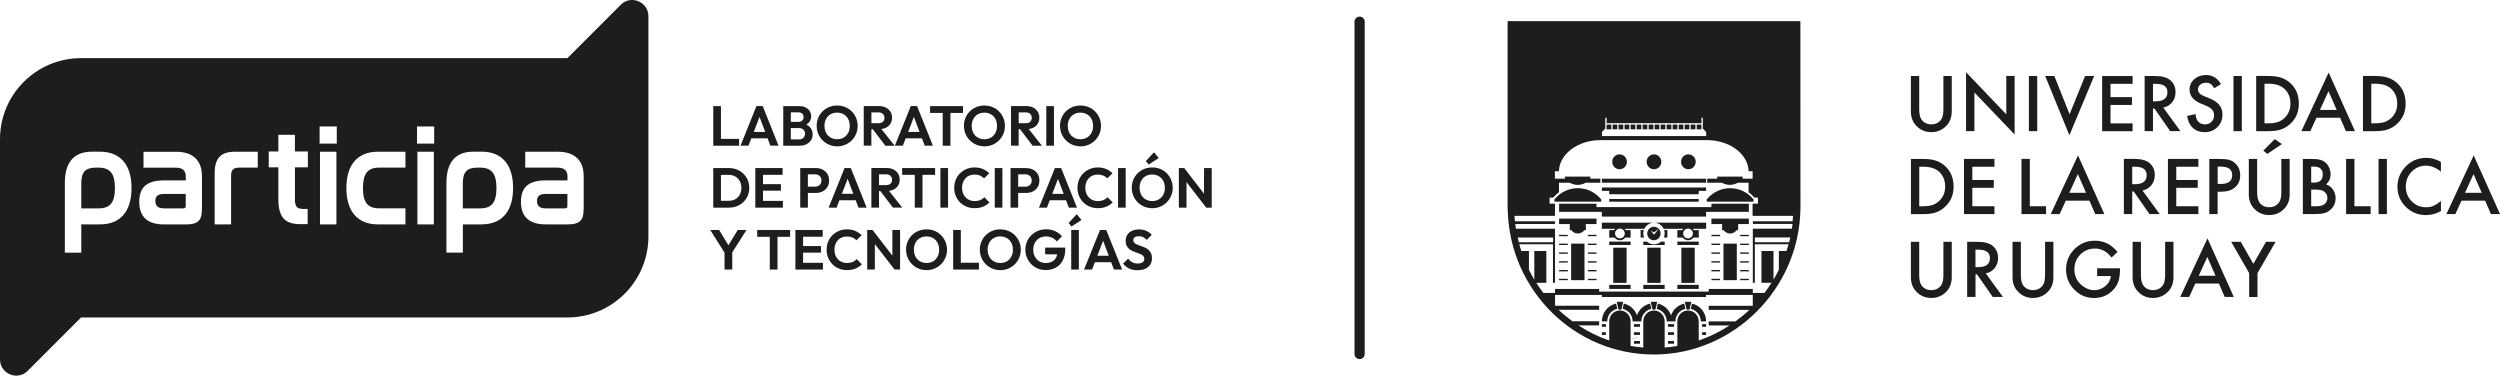 <?xml version="1.0" encoding="UTF-8"?>
<svg id="Capa_2" data-name="Capa 2" xmlns="http://www.w3.org/2000/svg" viewBox="0 0 648 97.38">
  <defs>
    <style>
      .cls-1 {
        fill: #1d1d1b;
        stroke-width: 0px;
      }
    </style>
  </defs>
  <g id="Capa_1-2" data-name="Capa 1">
    <g>
      <g>
        <g>
          <polygon class="cls-1" points="186.87 37.77 191.57 37.77 191.57 36 186.87 36 186.87 27.51 184.88 27.51 184.88 37.77 186.34 37.77 186.87 37.77"/>
          <path class="cls-1" d="m194.74,35.85h4.22l.72,1.91h2.12l-4.11-10.26h-1.62l-4.13,10.26h2.07l.73-1.91Zm2.13-5.55l1.47,3.89h-2.96l1.49-3.89Z"/>
          <path class="cls-1" d="m209.07,37.36c.51-.27.9-.62,1.17-1.06.27-.44.4-.94.4-1.48,0-.69-.21-1.28-.62-1.77-.27-.32-.61-.57-1.02-.77.29-.17.53-.36.73-.59.35-.42.53-.93.53-1.51,0-.48-.12-.92-.35-1.32-.23-.4-.58-.73-1.04-.98-.46-.25-1.03-.37-1.71-.37h-4.14v10.26h4.2c.73,0,1.35-.13,1.86-.4Zm-2.15-8.24c.41,0,.74.1.99.31.25.2.37.52.37.93s-.12.71-.37.92c-.25.2-.58.31-.99.31h-1.94v-2.47h1.94Zm-1.94,7.02v-2.95h2.16c.32,0,.6.07.82.2.23.13.4.31.52.53s.18.47.18.74c0,.4-.13.74-.4,1.04-.27.29-.64.44-1.12.44h-2.16Z"/>
          <path class="cls-1" d="m213.23,36.39c.48.48,1.05.86,1.69,1.13.65.27,1.34.41,2.09.41s1.44-.14,2.08-.41c.64-.27,1.2-.65,1.68-1.13.48-.48.86-1.04,1.13-1.69.27-.64.41-1.33.41-2.07s-.14-1.43-.41-2.07c-.27-.64-.65-1.2-1.13-1.69-.48-.48-1.04-.86-1.69-1.12-.64-.27-1.34-.4-2.1-.4s-1.44.13-2.09.4c-.64.27-1.2.64-1.69,1.12-.48.48-.86,1.04-1.12,1.68-.27.64-.4,1.33-.4,2.06s.14,1.43.41,2.08c.27.65.65,1.21,1.13,1.69Zm.9-5.57c.28-.52.66-.92,1.15-1.2.49-.29,1.06-.43,1.7-.43.5,0,.94.08,1.34.25.4.17.74.4,1.04.71.29.31.52.67.67,1.09.16.42.23.88.23,1.39,0,.69-.14,1.29-.42,1.81-.28.52-.66.92-1.15,1.21-.49.29-1.06.44-1.72.44-.48,0-.92-.08-1.32-.25-.4-.17-.75-.4-1.04-.7s-.51-.67-.67-1.09-.24-.9-.24-1.42c0-.68.14-1.28.42-1.8Z"/>
          <path class="cls-1" d="m225.87,33.48h.34l3.27,4.29h2.41l-3.43-4.33c.43-.05.82-.16,1.17-.33.51-.25.9-.59,1.17-1.04.28-.44.42-.97.42-1.57s-.14-1.1-.42-1.55c-.28-.45-.67-.8-1.17-1.06-.5-.26-1.08-.39-1.74-.39h-4.01v10.26h1.98v-4.29Zm1.85-4.35c.49,0,.86.13,1.13.4.27.27.4.6.4,1,0,.44-.13.78-.4,1.03-.27.25-.64.37-1.13.37h-1.85v-2.8h1.85Z"/>
          <path class="cls-1" d="m234.75,35.85h4.22l.72,1.91h2.12l-4.11-10.26h-1.62l-4.13,10.26h2.07l.73-1.91Zm2.13-5.55l1.47,3.89h-2.96l1.49-3.89Z"/>
          <polygon class="cls-1" points="249.61 29.27 249.61 27.51 241.08 27.51 241.08 29.27 244.35 29.27 244.35 37.77 246.35 37.77 246.35 29.27 249.61 29.27"/>
          <path class="cls-1" d="m251.4,36.39c.48.48,1.05.86,1.69,1.13.65.27,1.34.41,2.09.41s1.44-.14,2.08-.41c.64-.27,1.2-.65,1.68-1.13s.86-1.04,1.13-1.69c.27-.64.41-1.33.41-2.07s-.14-1.43-.41-2.07c-.27-.64-.65-1.2-1.13-1.69-.48-.48-1.04-.86-1.69-1.12s-1.34-.4-2.1-.4-1.44.13-2.09.4c-.64.27-1.2.64-1.69,1.12-.48.48-.86,1.04-1.12,1.68-.27.64-.4,1.33-.4,2.06s.14,1.43.41,2.08c.27.65.65,1.21,1.13,1.69Zm.9-5.57c.28-.52.66-.92,1.15-1.2s1.06-.43,1.7-.43c.5,0,.94.08,1.34.25.4.17.74.4,1.04.71.29.31.52.67.67,1.09.16.42.23.88.23,1.39,0,.69-.14,1.29-.42,1.81-.28.52-.66.92-1.15,1.21-.49.29-1.06.44-1.72.44-.48,0-.92-.08-1.32-.25-.4-.17-.75-.4-1.04-.7s-.51-.67-.67-1.09-.24-.9-.24-1.42c0-.68.14-1.28.42-1.8Z"/>
          <path class="cls-1" d="m264.05,33.48h.34l3.27,4.29h2.41l-3.43-4.33c.43-.05.82-.16,1.17-.33.51-.25.9-.59,1.17-1.04.28-.44.42-.97.42-1.57s-.14-1.1-.42-1.55c-.28-.45-.67-.8-1.17-1.06-.5-.26-1.08-.39-1.74-.39h-4.01v10.26h1.98v-4.29Zm1.85-4.35c.49,0,.86.13,1.13.4.27.27.4.6.4,1,0,.44-.13.78-.4,1.03-.27.25-.64.37-1.13.37h-1.85v-2.8h1.85Z"/>
          <rect class="cls-1" x="271.2" y="27.51" width="1.98" height="10.26"/>
          <path class="cls-1" d="m276.3,36.39c.48.48,1.05.86,1.69,1.13.65.27,1.34.41,2.09.41s1.44-.14,2.08-.41c.64-.27,1.2-.65,1.68-1.13s.86-1.04,1.13-1.69c.27-.64.41-1.33.41-2.07s-.14-1.43-.41-2.07c-.27-.64-.65-1.2-1.13-1.69s-1.04-.86-1.69-1.12-1.34-.4-2.1-.4-1.44.13-2.09.4c-.64.27-1.2.64-1.69,1.12s-.86,1.04-1.12,1.68c-.27.64-.4,1.33-.4,2.06s.14,1.43.41,2.08c.27.65.65,1.21,1.13,1.69Zm.9-5.57c.28-.52.66-.92,1.15-1.2.49-.29,1.06-.43,1.7-.43.5,0,.94.08,1.34.25.4.17.74.4,1.04.71.29.31.52.67.67,1.09.16.42.23.88.23,1.39,0,.69-.14,1.29-.42,1.81-.28.52-.66.92-1.15,1.21-.49.29-1.06.44-1.72.44-.48,0-.92-.08-1.32-.25-.4-.17-.75-.4-1.04-.7s-.51-.67-.67-1.09-.24-.9-.24-1.42c0-.68.14-1.28.42-1.8Z"/>
          <path class="cls-1" d="m192.68,45.01c-.48-.46-1.05-.82-1.69-1.07-.65-.25-1.35-.38-2.11-.38h-4v10.26h4.03c.75,0,1.45-.13,2.09-.38.65-.25,1.21-.61,1.69-1.07.48-.46.85-1.01,1.12-1.63.27-.63.4-1.31.4-2.05s-.13-1.42-.4-2.04c-.27-.62-.64-1.17-1.12-1.63Zm-.93,5.45c-.28.51-.66.9-1.16,1.17-.5.28-1.07.42-1.74.42h-1.98v-6.73h1.98c.65,0,1.23.14,1.72.42.5.28.89.67,1.17,1.17.28.5.42,1.09.42,1.76s-.14,1.29-.42,1.79Z"/>
          <polygon class="cls-1" points="202.85 45.31 202.85 43.56 197.77 43.56 197.24 43.56 195.78 43.56 195.78 53.82 197.24 53.82 197.77 53.82 202.92 53.82 202.92 52.07 197.77 52.07 197.77 49.42 202.41 49.42 202.41 47.73 197.77 47.73 197.77 45.31 202.85 45.31"/>
          <path class="cls-1" d="m214.9,46.78c0-.66-.15-1.23-.45-1.71-.3-.48-.71-.85-1.23-1.12-.52-.26-1.11-.39-1.76-.39h-4.04v10.26h1.98v-3.81h2.06c.65,0,1.24-.13,1.76-.39.52-.26.93-.64,1.23-1.12.3-.48.45-1.05.45-1.71Zm-2.2.87c-.15.24-.35.42-.6.55-.25.13-.54.19-.85.19h-1.85v-3.21h1.85c.31,0,.59.06.85.19.25.13.45.31.6.55.15.24.22.53.22.86s-.07.63-.22.87Z"/>
          <path class="cls-1" d="m218.91,43.56l-4.13,10.26h2.07l.73-1.91h4.22l.72,1.91h2.12l-4.11-10.26h-1.62Zm-.69,6.68l1.49-3.89,1.47,3.89h-2.96Z"/>
          <path class="cls-1" d="m232.78,48.12c.28-.44.42-.97.42-1.57s-.14-1.1-.42-1.55c-.28-.45-.67-.8-1.17-1.06-.5-.26-1.08-.39-1.74-.39h-4.01v10.26h1.98v-4.29h.34l3.27,4.29h2.41l-3.43-4.33c.43-.05.82-.16,1.17-.33.51-.25.9-.59,1.17-1.04Zm-1.96-.51c-.27.25-.64.37-1.13.37h-1.85v-2.8h1.85c.49,0,.86.13,1.13.4s.4.6.4,1c0,.44-.13.78-.4,1.03Z"/>
          <polygon class="cls-1" points="239.11 53.82 239.11 45.32 242.38 45.32 242.38 43.56 233.84 43.56 233.84 45.32 237.11 45.32 237.11 53.82 239.11 53.82"/>
          <rect class="cls-1" x="243.75" y="43.56" width="1.98" height="10.26"/>
          <path class="cls-1" d="m250.26,46.19c.29-.31.64-.54,1.03-.7.39-.16.83-.24,1.31-.24.54,0,1.02.09,1.43.26.41.18.75.42,1.04.73l1.34-1.34c-.48-.47-1.03-.83-1.65-1.1s-1.34-.4-2.16-.4c-.76,0-1.46.14-2.09.41-.64.27-1.2.65-1.68,1.12-.48.48-.85,1.04-1.11,1.68-.26.64-.39,1.33-.39,2.07s.13,1.43.39,2.07c.26.64.63,1.2,1.11,1.69.48.48,1.04.86,1.69,1.12.64.27,1.34.4,2.09.4.84,0,1.57-.13,2.2-.39s1.19-.63,1.66-1.11l-1.34-1.34c-.28.32-.63.57-1.04.74-.41.17-.91.26-1.48.26-.48,0-.91-.08-1.31-.25-.39-.17-.74-.4-1.03-.71-.29-.31-.52-.67-.67-1.09-.16-.42-.23-.89-.23-1.4s.08-.97.23-1.39c.16-.42.38-.79.67-1.09Z"/>
          <rect class="cls-1" x="257.84" y="43.56" width="1.98" height="10.26"/>
          <path class="cls-1" d="m263.91,50.01h2.06c.65,0,1.24-.13,1.76-.39.52-.26.93-.64,1.23-1.12.3-.48.45-1.05.45-1.71s-.15-1.23-.45-1.71c-.3-.48-.71-.85-1.23-1.12-.52-.26-1.11-.39-1.76-.39h-4.04v10.26h1.98v-3.81Zm1.85-4.83c.31,0,.59.06.85.19.25.13.45.31.6.55.15.24.22.53.22.86s-.07.63-.22.87c-.15.24-.35.42-.6.55-.25.13-.54.19-.85.19h-1.85v-3.21h1.85Z"/>
          <path class="cls-1" d="m271.37,53.82l.73-1.91h4.22l.72,1.91h2.12l-4.11-10.26h-1.62l-4.13,10.26h2.07Zm2.86-7.46l1.47,3.89h-2.96l1.49-3.89Z"/>
          <path class="cls-1" d="m284.55,53.96c.84,0,1.57-.13,2.2-.39s1.19-.63,1.66-1.11l-1.34-1.34c-.28.32-.63.57-1.04.74-.41.17-.91.26-1.48.26-.48,0-.91-.08-1.31-.25-.39-.17-.74-.4-1.03-.71-.29-.31-.52-.67-.67-1.09-.16-.42-.23-.89-.23-1.4s.08-.97.23-1.39c.16-.42.38-.79.67-1.09.29-.31.64-.54,1.03-.7.39-.16.83-.24,1.31-.24.54,0,1.02.09,1.43.26.41.18.75.42,1.04.73l1.34-1.34c-.48-.47-1.03-.83-1.65-1.1s-1.34-.4-2.16-.4c-.76,0-1.46.14-2.09.41-.64.27-1.2.65-1.68,1.12-.48.48-.85,1.04-1.11,1.68-.26.64-.39,1.33-.39,2.07s.13,1.43.39,2.07c.26.64.63,1.2,1.11,1.69.48.48,1.04.86,1.69,1.12.64.27,1.34.4,2.09.4Z"/>
          <rect class="cls-1" x="289.8" y="43.56" width="1.98" height="10.26"/>
          <polygon class="cls-1" points="300.34 40.96 299.11 39.47 297.01 41.75 297.74 42.65 300.34 40.96"/>
          <path class="cls-1" d="m302.44,44.92c-.48-.48-1.04-.86-1.69-1.12s-1.34-.4-2.1-.4-1.44.13-2.09.4c-.64.27-1.2.64-1.69,1.12-.48.48-.86,1.04-1.12,1.68-.27.64-.4,1.33-.4,2.06s.14,1.43.41,2.08c.27.65.65,1.21,1.13,1.69s1.05.86,1.69,1.13,1.34.41,2.09.41,1.44-.14,2.08-.41,1.2-.65,1.68-1.13.86-1.04,1.13-1.69c.27-.64.41-1.33.41-2.07s-.14-1.43-.41-2.07c-.27-.64-.65-1.2-1.13-1.69Zm-.92,5.55c-.28.52-.66.92-1.15,1.21-.49.29-1.06.44-1.72.44-.48,0-.92-.08-1.32-.25-.4-.17-.75-.4-1.04-.7s-.51-.67-.67-1.09c-.16-.43-.24-.9-.24-1.42,0-.68.14-1.28.42-1.8.28-.52.66-.92,1.15-1.2.49-.29,1.06-.43,1.7-.43.5,0,.94.08,1.34.25.4.17.74.4,1.04.71.29.31.52.67.67,1.09.16.42.23.88.23,1.39,0,.69-.14,1.29-.42,1.81Z"/>
          <polygon class="cls-1" points="312.08 43.56 312.08 50.21 306.95 43.56 305.56 43.56 305.56 53.82 307.54 53.82 307.54 47.2 312.65 53.82 314.08 53.82 314.08 43.56 312.08 43.56"/>
          <polygon class="cls-1" points="188.81 63.58 186.39 59.61 184.1 59.61 187.8 65.5 187.8 69.87 189.8 69.87 189.8 65.41 193.49 59.61 191.23 59.61 188.81 63.58"/>
          <polygon class="cls-1" points="196.27 61.38 199.53 61.38 199.53 69.87 201.53 69.87 201.53 61.38 204.8 61.38 204.8 59.61 196.27 59.61 196.27 61.38"/>
          <polygon class="cls-1" points="208.16 65.48 212.8 65.48 212.8 63.78 208.16 63.78 208.16 61.36 213.24 61.36 213.24 59.61 208.16 59.61 207.63 59.61 206.17 59.61 206.17 69.87 207.63 69.87 208.16 69.87 213.31 69.87 213.31 68.12 208.16 68.12 208.16 65.48"/>
          <path class="cls-1" d="m215.75,68.49c.48.48,1.04.86,1.69,1.12.64.27,1.34.4,2.09.4.84,0,1.57-.13,2.2-.39s1.19-.63,1.66-1.11l-1.34-1.34c-.28.32-.63.57-1.04.74-.41.17-.91.26-1.48.26-.48,0-.91-.08-1.31-.25-.39-.17-.74-.4-1.03-.71-.29-.31-.52-.67-.67-1.09-.16-.42-.23-.89-.23-1.4s.08-.97.23-1.39c.16-.42.38-.79.67-1.09.29-.31.63-.54,1.03-.7.39-.16.83-.24,1.31-.24.54,0,1.02.09,1.43.26.41.18.75.42,1.04.73l1.34-1.34c-.48-.47-1.03-.83-1.65-1.1-.62-.27-1.34-.4-2.16-.4-.76,0-1.46.14-2.09.41-.64.27-1.2.65-1.68,1.12-.48.48-.85,1.04-1.11,1.68-.26.64-.39,1.33-.39,2.07s.13,1.43.39,2.07c.26.64.63,1.2,1.11,1.69Z"/>
          <polygon class="cls-1" points="233.3 59.61 231.3 59.61 231.3 66.26 226.16 59.61 224.78 59.61 224.78 69.87 226.76 69.87 226.76 63.26 231.87 69.87 233.3 69.87 233.3 59.61"/>
          <path class="cls-1" d="m243.94,60.97c-.48-.48-1.04-.86-1.69-1.12-.64-.27-1.34-.4-2.1-.4s-1.44.13-2.09.4-1.2.64-1.69,1.12c-.48.48-.86,1.04-1.12,1.68-.27.64-.4,1.33-.4,2.06s.14,1.43.41,2.08c.27.65.65,1.21,1.13,1.69.48.48,1.05.86,1.69,1.13s1.34.41,2.09.41,1.44-.14,2.08-.41c.64-.27,1.2-.65,1.68-1.13.48-.48.86-1.04,1.13-1.69.27-.64.41-1.33.41-2.07s-.14-1.43-.41-2.07c-.27-.64-.65-1.2-1.13-1.69Zm-.92,5.55c-.28.52-.66.92-1.15,1.21-.49.29-1.06.44-1.72.44-.48,0-.92-.08-1.32-.25-.4-.17-.75-.4-1.04-.7-.29-.3-.51-.67-.67-1.09s-.24-.9-.24-1.42c0-.68.14-1.28.42-1.8.28-.52.66-.92,1.15-1.2.49-.29,1.06-.43,1.7-.43.5,0,.94.08,1.34.25s.74.4,1.04.71c.29.31.52.67.67,1.09.16.42.23.88.23,1.39,0,.69-.14,1.29-.42,1.81Z"/>
          <polygon class="cls-1" points="249.04 59.61 247.06 59.61 247.06 69.87 248.52 69.87 249.04 69.87 253.74 69.87 253.74 68.1 249.04 68.1 249.04 59.61"/>
          <path class="cls-1" d="m263.06,60.97c-.48-.48-1.04-.86-1.69-1.12s-1.34-.4-2.1-.4-1.44.13-2.09.4c-.64.27-1.2.64-1.69,1.12-.48.48-.86,1.04-1.12,1.68-.27.64-.4,1.33-.4,2.06s.14,1.43.41,2.08c.27.65.65,1.21,1.13,1.69.48.48,1.05.86,1.69,1.13s1.34.41,2.09.41,1.44-.14,2.08-.41c.64-.27,1.2-.65,1.68-1.13.48-.48.86-1.04,1.13-1.69.27-.64.41-1.33.41-2.07s-.14-1.43-.41-2.07c-.27-.64-.65-1.2-1.13-1.69Zm-.92,5.55c-.28.52-.66.92-1.15,1.21-.49.29-1.06.44-1.72.44-.48,0-.92-.08-1.32-.25-.4-.17-.75-.4-1.04-.7s-.51-.67-.67-1.09-.24-.9-.24-1.42c0-.68.14-1.28.42-1.8.28-.52.66-.92,1.15-1.2.49-.29,1.06-.43,1.7-.43.5,0,.94.08,1.34.25.4.17.74.4,1.04.71.29.31.52.67.67,1.09.16.42.23.88.23,1.39,0,.69-.14,1.29-.42,1.81Z"/>
          <path class="cls-1" d="m270.92,65.91l3.1.03c-.06.3-.15.58-.28.82-.24.46-.59.81-1.05,1.05-.46.24-1.01.36-1.65.36s-1.17-.15-1.66-.44c-.48-.29-.86-.7-1.14-1.22-.28-.52-.42-1.12-.42-1.8s.14-1.28.42-1.79c.28-.51.67-.91,1.17-1.2.5-.29,1.08-.43,1.73-.43.57,0,1.1.11,1.58.34.48.22.88.54,1.2.96l1.34-1.34c-.47-.57-1.06-1.02-1.77-1.34-.71-.32-1.49-.47-2.33-.47-.76,0-1.46.13-2.12.4s-1.22.64-1.71,1.12c-.49.48-.87,1.04-1.14,1.68-.27.64-.41,1.33-.41,2.08s.13,1.43.4,2.06c.27.64.64,1.2,1.12,1.69.48.49,1.04.86,1.68,1.13.64.27,1.32.4,2.05.4.99,0,1.87-.21,2.63-.62.76-.41,1.36-1.03,1.8-1.85.44-.82.66-1.85.66-3.07v-.28h-5.22v1.72Z"/>
          <rect class="cls-1" x="277.66" y="59.61" width="1.98" height="10.26"/>
          <polygon class="cls-1" points="276.99 57.8 277.72 58.71 280.32 57.01 279.09 55.52 276.99 57.8"/>
          <path class="cls-1" d="m285.12,59.61l-4.13,10.26h2.07l.73-1.91h4.22l.72,1.91h2.12l-4.11-10.26h-1.62Zm-.69,6.68l1.49-3.89,1.47,3.89h-2.96Z"/>
          <path class="cls-1" d="m297.64,64.7c-.29-.23-.6-.42-.95-.57-.35-.15-.69-.28-1.04-.39-.35-.12-.66-.24-.95-.36-.29-.13-.52-.28-.69-.45s-.26-.4-.26-.69c0-.33.13-.58.39-.76s.62-.26,1.08-.26c.4,0,.76.08,1.07.23.32.16.63.4.93.73l1.31-1.31c-.36-.42-.82-.76-1.39-1.02-.56-.26-1.2-.39-1.9-.39-.66,0-1.25.12-1.78.35-.53.23-.94.57-1.24,1.01-.3.44-.45.97-.45,1.59,0,.53.09.96.26,1.31.18.35.41.63.69.85.29.22.6.4.95.55.35.15.69.27,1.04.39.35.11.66.24.95.37s.52.3.69.5c.18.19.26.45.26.76,0,.36-.15.64-.46.85-.31.2-.72.31-1.23.31-.57,0-1.06-.11-1.46-.33-.4-.22-.75-.53-1.05-.93l-1.31,1.31c.48.56,1.01.99,1.6,1.27.59.28,1.3.42,2.12.42,1.17,0,2.09-.27,2.76-.82.67-.54,1.01-1.29,1.01-2.25,0-.53-.09-.99-.26-1.35-.18-.36-.41-.66-.69-.9Z"/>
        </g>
        <g>
          <path class="cls-1" d="m139.2,52.1c0,1.3.72,1.91,2.26,1.91h4.91c.61,0,.7-.19.7-.63v-3.12h-5.54c-2.05,0-2.33.93-2.33,1.84Z"/>
          <path class="cls-1" d="m124.42,43.45h-.65c-2.78,0-3.81,1.13-3.81,4.16v6.4h4.46c3.03,0,4.26-1.52,4.26-5.26s-1.23-5.3-4.26-5.3Z"/>
          <path class="cls-1" d="m40.27,52.1c0,1.3.72,1.91,2.26,1.91h4.91c.61,0,.7-.19.7-.63v-3.12h-5.54c-2.05,0-2.33.93-2.33,1.84Z"/>
          <path class="cls-1" d="m147.06,15.07H21.01C9.41,15.07,0,24.48,0,36.08v57.08c0,3.74,4.53,5.62,7.17,2.97l13.84-13.84h126.05c11.6,0,21.01-9.41,21.01-21.01V4.21c0-3.74-4.53-5.62-7.17-2.97l-13.84,13.84ZM25.91,58.17h-4.84v7.32h-4.26v-18.06c0-5.38,2.36-8.11,7-8.11h2.1c5.27,0,8.18,3.35,8.18,9.42s-2.9,9.42-8.18,9.42Zm26.42-3.96c0,2.57-.65,3.96-4.06,3.96h-5.77c-4.26,0-6.41-1.97-6.41-5.86s2.11-5.55,6.45-5.55h5.61v-1.08c0-1.01-.43-2.22-2.5-2.22h-8.45v-4.12h8.49c4.29,0,6.66,2.24,6.66,6.31v8.57Zm14.48-10.76h-4.86c-1.44,0-2.05.61-2.05,2.05v12.67h-4.26v-13.22c0-3.94,1.57-5.62,5.24-5.62h5.93v4.12Zm13-.07h-3.36v8.34c0,1.82.54,2.43,2.15,2.43h1.14v3.95h-1.9c-4.09,0-5.69-1.85-5.69-6.59v-8.13h-2.49v-4.12h2.49v-4.32h4.29v4.32h3.36v4.12Zm7.39,14.78h-4.26v-18.84h4.26v18.84Zm.09-20.94h-4.45v-4.45h4.45v4.45Zm17.8,6.22h-6.75c-3.03,0-4.26,1.53-4.26,5.3s1.23,5.26,4.26,5.26h6.75v4.16h-7.1c-5.29,0-8.21-3.35-8.21-9.42s2.92-9.42,8.21-9.42h7.1v4.12Zm7.36,14.72h-4.26v-18.84h4.26v18.84Zm.09-20.94h-4.45v-4.45h4.45v4.45Zm12.27,20.94h-4.84v7.32h-4.26v-18.06c0-5.38,2.36-8.11,7-8.11h2.1c5.27,0,8.18,3.35,8.18,9.42s-2.9,9.42-8.18,9.42Zm26.46-3.96c0,2.57-.65,3.96-4.06,3.96h-5.77c-4.26,0-6.41-1.97-6.41-5.86s2.11-5.55,6.45-5.55h5.61v-1.08c0-1.01-.43-2.22-2.5-2.22h-8.45v-4.12h8.49c4.29,0,6.66,2.24,6.66,6.31v8.57Z"/>
          <path class="cls-1" d="m25.53,43.45h-.65c-2.78,0-3.81,1.13-3.81,4.16v6.4h4.46c3.03,0,4.26-1.52,4.26-5.26s-1.23-5.3-4.26-5.3Z"/>
        </g>
      </g>
      <path class="cls-1" d="m352.41,93.08c-.73,0-1.32-.59-1.32-1.32V5.62c0-.73.59-1.32,1.32-1.32s1.32.59,1.32,1.32v86.14c0,.73-.59,1.32-1.32,1.32Z"/>
      <g>
        <path class="cls-1" d="m497.46,19.7v8.61c0,1.23.2,2.13.6,2.69.6.82,1.44,1.23,2.53,1.23s1.94-.41,2.54-1.23c.4-.55.6-1.45.6-2.69v-8.61h2.16v9.2c0,1.51-.47,2.75-1.41,3.72-1.06,1.09-2.35,1.63-3.89,1.63s-2.83-.54-3.88-1.63c-.94-.97-1.41-2.22-1.41-3.72v-9.2h2.16Z"/>
        <path class="cls-1" d="m509.6,33.99v-15.27l10.43,10.91v-9.94h2.16v15.17l-10.43-10.88v10.01h-2.16Z"/>
        <path class="cls-1" d="m528.05,19.7v14.3h-2.16v-14.3h2.16Z"/>
        <path class="cls-1" d="m532.49,19.7l3.95,9.91,4.01-9.91h2.36l-6.42,15.37-6.27-15.37h2.36Z"/>
        <path class="cls-1" d="m552.77,21.73h-5.73v3.44h5.56v2.03h-5.56v4.78h5.73v2.03h-7.89v-14.3h7.89v2.03Z"/>
        <path class="cls-1" d="m560.73,27.9l4.43,6.09h-2.64l-4.08-5.85h-.39v5.85h-2.16v-14.3h2.53c1.89,0,3.25.36,4.09,1.07.93.79,1.39,1.83,1.39,3.13,0,1.01-.29,1.88-.87,2.61-.58.73-1.35,1.19-2.3,1.4Zm-2.68-1.64h.68c2.04,0,3.07-.78,3.07-2.34,0-1.46-.99-2.19-2.98-2.19h-.77v4.54Z"/>
        <path class="cls-1" d="m575.67,21.82l-1.75,1.04c-.33-.57-.64-.94-.94-1.11-.31-.2-.71-.3-1.19-.3-.6,0-1.1.17-1.49.51-.4.33-.59.75-.59,1.26,0,.7.52,1.26,1.56,1.69l1.43.58c1.16.47,2.01,1.04,2.55,1.72.54.68.81,1.51.81,2.49,0,1.32-.44,2.4-1.31,3.26-.88.86-1.98,1.3-3.29,1.3-1.24,0-2.27-.37-3.07-1.11-.8-.74-1.29-1.77-1.49-3.1l2.18-.48c.1.84.27,1.42.52,1.74.44.62,1.09.93,1.94.93.67,0,1.23-.22,1.68-.67.44-.45.67-1.02.67-1.71,0-.28-.04-.53-.12-.76-.08-.23-.2-.44-.36-.64-.16-.19-.37-.38-.63-.55s-.57-.33-.93-.49l-1.38-.57c-1.96-.83-2.94-2.03-2.94-3.63,0-1.07.41-1.97,1.23-2.69.82-.73,1.84-1.09,3.07-1.09,1.65,0,2.94.8,3.86,2.4Z"/>
        <path class="cls-1" d="m581.08,19.7v14.3h-2.16v-14.3h2.16Z"/>
        <path class="cls-1" d="m584.8,33.99v-14.3h3c1.44,0,2.57.14,3.41.43.89.28,1.71.75,2.44,1.42,1.48,1.35,2.21,3.11,2.21,5.31s-.77,3.98-2.31,5.33c-.77.68-1.58,1.15-2.43,1.42-.79.27-1.91.4-3.36.4h-2.96Zm2.16-2.03h.97c.97,0,1.77-.1,2.42-.31.64-.22,1.22-.56,1.74-1.03,1.06-.97,1.59-2.23,1.59-3.79s-.52-2.84-1.57-3.82c-.94-.87-2.34-1.31-4.18-1.31h-.97v10.24Z"/>
        <path class="cls-1" d="m606.55,30.52h-6.12l-1.59,3.47h-2.32l7.07-15.19,6.82,15.19h-2.36l-1.5-3.47Zm-.88-2.03l-2.12-4.86-2.22,4.86h4.34Z"/>
        <path class="cls-1" d="m612.48,33.99v-14.3h3c1.44,0,2.57.14,3.41.43.89.28,1.71.75,2.44,1.42,1.48,1.35,2.21,3.11,2.21,5.31s-.77,3.98-2.31,5.33c-.77.68-1.58,1.15-2.43,1.42-.79.27-1.91.4-3.36.4h-2.96Zm2.16-2.03h.97c.97,0,1.77-.1,2.42-.31.64-.22,1.22-.56,1.74-1.03,1.06-.97,1.59-2.23,1.59-3.79s-.52-2.84-1.57-3.82c-.94-.87-2.34-1.31-4.18-1.31h-.97v10.24Z"/>
        <path class="cls-1" d="m495.31,55.49v-14.3h3c1.44,0,2.57.14,3.41.43.89.28,1.71.75,2.44,1.42,1.48,1.35,2.21,3.11,2.21,5.31s-.77,3.98-2.31,5.34c-.77.68-1.58,1.15-2.43,1.42-.79.27-1.91.4-3.36.4h-2.96Zm2.16-2.03h.97c.97,0,1.77-.1,2.42-.31.64-.22,1.22-.56,1.74-1.03,1.06-.97,1.59-2.23,1.59-3.79s-.52-2.84-1.57-3.81c-.94-.87-2.34-1.31-4.18-1.31h-.97v10.24Z"/>
        <path class="cls-1" d="m516.96,43.22h-5.73v3.43h5.56v2.03h-5.56v4.78h5.73v2.03h-7.89v-14.3h7.89v2.03Z"/>
        <path class="cls-1" d="m526.13,41.19v12.27h4.2v2.03h-6.36v-14.3h2.16Z"/>
        <path class="cls-1" d="m541.58,52.01h-6.12l-1.59,3.47h-2.32l7.07-15.2,6.82,15.2h-2.36l-1.5-3.47Zm-.88-2.03l-2.12-4.86-2.22,4.86h4.34Z"/>
        <path class="cls-1" d="m555.35,49.39l4.43,6.09h-2.64l-4.08-5.85h-.39v5.85h-2.16v-14.3h2.53c1.89,0,3.25.35,4.09,1.06.93.79,1.39,1.83,1.39,3.13,0,1.01-.29,1.88-.87,2.61-.58.73-1.35,1.19-2.3,1.4Zm-2.68-1.64h.68c2.04,0,3.07-.78,3.07-2.34,0-1.46-.99-2.19-2.98-2.19h-.77v4.54Z"/>
        <path class="cls-1" d="m569.82,43.22h-5.73v3.43h5.56v2.03h-5.56v4.78h5.73v2.03h-7.89v-14.3h7.89v2.03Z"/>
        <path class="cls-1" d="m574.81,49.68v5.81h-2.16v-14.3h2.44c1.2,0,2.1.08,2.71.25.62.17,1.16.48,1.63.95.82.8,1.23,1.81,1.23,3.04,0,1.31-.44,2.35-1.32,3.11-.88.77-2.06,1.15-3.55,1.15h-1Zm0-2h.81c1.98,0,2.97-.76,2.97-2.29s-1.02-2.21-3.06-2.21h-.71v4.5Z"/>
        <path class="cls-1" d="m585.05,41.19v8.6c0,1.23.2,2.13.6,2.69.6.82,1.44,1.23,2.53,1.23s1.94-.41,2.54-1.23c.4-.55.6-1.45.6-2.69v-8.6h2.16v9.2c0,1.51-.47,2.75-1.41,3.72-1.06,1.09-2.35,1.63-3.89,1.63s-2.83-.54-3.88-1.63c-.94-.97-1.41-2.22-1.41-3.72v-9.2h2.16Zm6.41-3.84l-3.78,2.55-1.03-.86,2.97-2.98,1.83,1.29Z"/>
        <path class="cls-1" d="m596.9,55.49v-14.3h2.15c.96,0,1.72.07,2.29.22.57.15,1.06.4,1.45.75.4.36.72.82.95,1.36.24.55.36,1.1.36,1.67,0,1.02-.39,1.89-1.18,2.6.76.26,1.36.71,1.8,1.36.44.64.67,1.39.67,2.24,0,1.12-.39,2.06-1.19,2.83-.48.47-1.01.8-1.6.99-.65.18-1.46.27-2.44.27h-3.27Zm2.16-8.16h.68c.8,0,1.39-.18,1.76-.53.37-.36.56-.88.56-1.57s-.19-1.18-.57-1.53c-.38-.35-.94-.52-1.67-.52h-.76v4.16Zm0,6.13h1.33c.97,0,1.69-.19,2.15-.57.48-.41.72-.94.72-1.57s-.23-1.14-.69-1.56c-.45-.41-1.26-.62-2.42-.62h-1.09v4.33Z"/>
        <path class="cls-1" d="m610.27,41.19v12.27h4.2v2.03h-6.36v-14.3h2.16Z"/>
        <path class="cls-1" d="m618.68,41.19v14.3h-2.16v-14.3h2.16Z"/>
        <path class="cls-1" d="m632.68,41.95v2.55c-1.25-1.04-2.54-1.56-3.87-1.56-1.47,0-2.71.53-3.71,1.58-1.01,1.05-1.52,2.33-1.52,3.85s.51,2.77,1.52,3.8c1.01,1.03,2.25,1.55,3.72,1.55.76,0,1.4-.12,1.94-.37.3-.12.6-.29.92-.5.32-.21.65-.46,1.01-.76v2.61c-1.23.7-2.53,1.05-3.89,1.05-2.04,0-3.79-.71-5.23-2.14-1.44-1.44-2.16-3.17-2.16-5.2,0-1.82.6-3.44,1.8-4.87,1.48-1.75,3.4-2.62,5.75-2.62,1.28,0,2.52.35,3.72,1.04Z"/>
        <path class="cls-1" d="m644.14,52.01h-6.12l-1.59,3.47h-2.32l7.07-15.2,6.82,15.2h-2.36l-1.5-3.47Zm-.88-2.03l-2.12-4.86-2.22,4.86h4.34Z"/>
        <path class="cls-1" d="m497.46,62.68v8.6c0,1.23.2,2.13.6,2.69.6.82,1.44,1.23,2.53,1.23s1.94-.41,2.54-1.23c.4-.55.6-1.45.6-2.69v-8.6h2.16v9.2c0,1.51-.47,2.75-1.41,3.72-1.06,1.09-2.35,1.63-3.89,1.63s-2.83-.54-3.88-1.63c-.94-.98-1.41-2.22-1.41-3.72v-9.2h2.16Z"/>
        <path class="cls-1" d="m514.73,70.88l4.43,6.09h-2.64l-4.08-5.85h-.39v5.85h-2.16v-14.3h2.53c1.89,0,3.25.35,4.09,1.06.93.79,1.39,1.83,1.39,3.13,0,1.01-.29,1.88-.87,2.61-.58.73-1.35,1.19-2.3,1.4Zm-2.69-1.64h.69c2.04,0,3.06-.78,3.06-2.34,0-1.46-.99-2.19-2.98-2.19h-.77v4.54Z"/>
        <path class="cls-1" d="m523.81,62.68v8.6c0,1.23.2,2.13.6,2.69.6.82,1.44,1.23,2.53,1.23s1.94-.41,2.54-1.23c.4-.55.6-1.45.6-2.69v-8.6h2.16v9.2c0,1.51-.47,2.75-1.41,3.72-1.05,1.09-2.35,1.63-3.89,1.63s-2.83-.54-3.88-1.63c-.94-.98-1.41-2.22-1.41-3.72v-9.2h2.16Z"/>
        <path class="cls-1" d="m543.59,69.53h5.91v.47c0,1.07-.13,2.03-.38,2.85-.25.77-.66,1.48-1.25,2.15-1.33,1.49-3.02,2.24-5.07,2.24s-3.71-.72-5.14-2.17c-1.43-1.45-2.14-3.19-2.14-5.22s.73-3.83,2.18-5.28c1.45-1.45,3.22-2.18,5.3-2.18,1.12,0,2.16.23,3.13.68.93.46,1.84,1.19,2.73,2.22l-1.54,1.47c-1.17-1.56-2.6-2.34-4.29-2.34-1.51,0-2.78.52-3.81,1.56-1.02,1.02-1.54,2.31-1.54,3.85s.57,2.91,1.71,3.94c1.07.96,2.22,1.44,3.47,1.44,1.06,0,2.01-.36,2.86-1.07.85-.72,1.32-1.58,1.42-2.59h-3.56v-2.03Z"/>
        <path class="cls-1" d="m554.93,62.68v8.6c0,1.23.2,2.13.6,2.69.6.82,1.44,1.23,2.53,1.23s1.94-.41,2.54-1.23c.4-.55.6-1.45.6-2.69v-8.6h2.16v9.2c0,1.51-.47,2.75-1.41,3.72-1.06,1.09-2.35,1.63-3.89,1.63s-2.83-.54-3.88-1.63c-.94-.98-1.41-2.22-1.41-3.72v-9.2h2.16Z"/>
        <path class="cls-1" d="m575.14,73.5h-6.12l-1.59,3.47h-2.32l7.07-15.19,6.82,15.19h-2.36l-1.5-3.47Zm-.88-2.03l-2.12-4.86-2.22,4.86h4.34Z"/>
        <path class="cls-1" d="m582.99,70.8l-4.67-8.12h2.48l3.27,5.71,3.28-5.71h2.48l-4.69,8.12v6.18h-2.16v-6.18Z"/>
        <g>
          <polygon class="cls-1" points="415.21 86.29 415.21 86.82 416.24 86.82 416.24 86.29 416.24 86.11 415.21 86.11 415.21 86.29"/>
          <rect class="cls-1" x="415.21" y="84.01" width="1.04" height=".7"/>
          <polygon class="cls-1" points="419.88 78.23 419.05 78.23 419.47 80.12 419.88 80.33 420.3 80.12 420.71 78.23 419.88 78.23"/>
          <rect class="cls-1" x="423.52" y="88.39" width="1.56" height=".7"/>
          <rect class="cls-1" x="423.52" y="86.11" width="1.56" height=".7"/>
          <rect class="cls-1" x="423.52" y="84.01" width="1.56" height=".7"/>
          <polygon class="cls-1" points="428.71 78.23 427.88 78.23 428.3 80.12 428.71 80.33 429.13 80.12 429.54 78.23 428.71 78.23"/>
          <rect class="cls-1" x="432.35" y="88.39" width="1.56" height=".7"/>
          <rect class="cls-1" x="432.35" y="86.11" width="1.56" height=".7"/>
          <rect class="cls-1" x="432.35" y="84.01" width="1.56" height=".7"/>
          <polygon class="cls-1" points="437.54 78.23 436.71 78.23 437.13 80.12 437.54 80.33 437.96 80.12 438.38 78.23 437.54 78.23"/>
          <polygon class="cls-1" points="441.18 86.29 441.18 86.82 442.22 86.82 442.22 86.29 442.22 86.11 441.18 86.11 441.18 86.29"/>
          <rect class="cls-1" x="441.18" y="84.01" width="1.04" height=".7"/>
          <rect class="cls-1" x="451.05" y="69.99" width="2.25" height=".35"/>
          <rect class="cls-1" x="451.05" y="72.27" width="2.25" height=".35"/>
          <rect class="cls-1" x="451.05" y="67.71" width="2.25" height=".35"/>
          <rect class="cls-1" x="451.05" y="65.43" width="2.25" height=".35"/>
          <rect class="cls-1" x="451.05" y="63.15" width="2.25" height=".35"/>
          <rect class="cls-1" x="451.05" y="60.87" width="2.25" height=".35"/>
          <rect class="cls-1" x="446.72" y="63.15" width="3.46" height="9.47"/>
          <rect class="cls-1" x="443.6" y="69.99" width="2.25" height=".35"/>
          <rect class="cls-1" x="443.6" y="72.27" width="2.25" height=".35"/>
          <rect class="cls-1" x="443.6" y="67.71" width="2.25" height=".35"/>
          <rect class="cls-1" x="443.6" y="65.43" width="2.25" height=".35"/>
          <rect class="cls-1" x="443.6" y="63.15" width="2.25" height=".35"/>
          <rect class="cls-1" x="443.6" y="60.87" width="2.25" height=".35"/>
          <rect class="cls-1" x="434.77" y="73.84" width="5.54" height="1.05"/>
          <rect class="cls-1" x="435.81" y="64.2" width="3.46" height="9.12"/>
          <polygon class="cls-1" points="425.94 73.84 425.94 74.9 431.48 74.9 431.48 73.84 428.71 73.84 425.94 73.84"/>
          <polygon class="cls-1" points="430.44 73.32 430.44 64.2 428.71 64.2 426.98 64.2 426.98 73.32 428.71 73.32 430.44 73.32"/>
          <rect class="cls-1" x="417.11" y="73.84" width="5.54" height="1.05"/>
          <rect class="cls-1" x="418.15" y="64.2" width="3.46" height="9.12"/>
          <rect class="cls-1" x="411.57" y="69.99" width="2.25" height=".35"/>
          <rect class="cls-1" x="411.57" y="72.27" width="2.25" height=".35"/>
          <rect class="cls-1" x="411.57" y="67.71" width="2.25" height=".35"/>
          <rect class="cls-1" x="411.57" y="65.43" width="2.25" height=".35"/>
          <rect class="cls-1" x="411.57" y="63.15" width="2.25" height=".35"/>
          <rect class="cls-1" x="411.57" y="60.87" width="2.25" height=".35"/>
          <rect class="cls-1" x="407.24" y="63.15" width="3.46" height="9.47"/>
          <rect class="cls-1" x="404.12" y="67.71" width="2.25" height=".35"/>
          <rect class="cls-1" x="404.12" y="69.99" width="2.25" height=".35"/>
          <rect class="cls-1" x="404.12" y="65.43" width="2.25" height=".35"/>
          <rect class="cls-1" x="404.12" y="63.15" width="2.25" height=".35"/>
          <rect class="cls-1" x="404.12" y="60.87" width="2.25" height=".35"/>
          <rect class="cls-1" x="404.12" y="72.27" width="2.25" height=".35"/>
          <path class="cls-1" d="m419.79,43.87c1.05,0,1.9-.86,1.9-1.93s-.85-1.93-1.9-1.93-1.9.86-1.9,1.93.85,1.93,1.9,1.93"/>
          <path class="cls-1" d="m428.71,43.87c1.05,0,1.9-.86,1.9-1.93s-.85-1.93-1.9-1.93-1.9.86-1.9,1.93.85,1.93,1.9,1.93"/>
          <path class="cls-1" d="m437.63,43.87c1.05,0,1.9-.86,1.9-1.93s-.85-1.93-1.9-1.93-1.9.86-1.9,1.93.85,1.93,1.9,1.93"/>
          <path class="cls-1" d="m415.03,51.58h-.1c-1.43-1.72-3.57-2.81-5.96-2.81s-4.53,1.09-5.96,2.81h-.1v.7h12.12v-.7Z"/>
          <polygon class="cls-1" points="442.22 47.36 442.22 46.32 428.71 46.32 415.21 46.32 415.21 47.36 428.71 47.36 442.22 47.36"/>
          <polygon class="cls-1" points="417.11 50.35 428.71 50.35 440.31 50.35 440.31 49.48 442.22 49.48 442.22 48.6 415.21 48.6 415.21 49.48 417.11 49.48 417.11 50.35"/>
          <rect class="cls-1" x="417.11" y="51.58" width="23.2" height=".7"/>
          <polygon class="cls-1" points="443.6 53.68 413.82 53.68 413.82 52.81 404.12 52.81 404.12 53.68 404.12 54.38 404.12 54.91 415.2 54.91 415.2 56.14 442.22 56.14 442.22 54.91 453.3 54.91 453.3 54.38 453.3 53.68 453.3 52.81 443.6 52.81 443.6 53.68"/>
          <path class="cls-1" d="m404.12,58.07h2.77v1.58h.39c.38.53.99.88,1.69.88s1.31-.35,1.69-.88h.39v-1.58h2.77v-1.4h-9.7v1.4Z"/>
          <path class="cls-1" d="m443.6,58.07h2.77v1.58h.39c.38.53.99.88,1.69.88s1.31-.35,1.69-.88h.39v-1.58h2.77v-1.4h-9.7v1.4Z"/>
          <path class="cls-1" d="m419.88,59.25c.69,0,1.26.57,1.26,1.27s-.56,1.27-1.26,1.27-1.26-.57-1.26-1.27.56-1.27,1.26-1.27m-4.68.05h3.44c-.1.11-.19.22-.26.35h-1.27v1.93h1.38c.32.42.82.7,1.39.7s1.07-.28,1.38-.7h1.39v-1.93h-1.27c-.07-.13-.16-.24-.26-.35h5.1c.45-.93,1.4-1.58,2.49-1.58h-13.51v1.58Z"/>
          <path class="cls-1" d="m437.54,59.25c.69,0,1.26.57,1.26,1.27s-.56,1.27-1.26,1.27-1.26-.57-1.26-1.27.56-1.27,1.26-1.27m-6.34.05h5.1c-.1.11-.19.22-.26.35h-1.27v1.93h1.39c.32.42.82.7,1.39.7s1.07-.28,1.39-.7h1.38v-1.93h-1.27c-.07-.13-.16-.24-.26-.35h3.44v-1.58h-13.51c1.1,0,2.04.64,2.49,1.58"/>
          <path class="cls-1" d="m425.25,59.64v1.93h.89c-.13-.33-.2-.68-.2-1.05,0-.31.05-.6.14-.88h-.83Z"/>
          <path class="cls-1" d="m431.48,60.52c0,.37-.07.73-.2,1.05h.9v-1.93h-.83c.09.28.14.57.14.88"/>
          <path class="cls-1" d="m430.44,60.52c0-.48-.19-.92-.51-1.24l-1.04,1.35s-.01.02-.02.03h0s0,.02-.01.02c-.01.01-.02.02-.04.03-.08.05-.2.05-.27-.03-.02-.02-.03-.04-.04-.06l-.57-.87.75.51,1.23-.97c-.31-.32-.75-.51-1.23-.51-.96,0-1.73.78-1.73,1.75s.78,1.75,1.73,1.75,1.73-.79,1.73-1.75"/>
          <polygon class="cls-1" points="417.11 63.5 422.65 63.5 422.65 62.98 422.65 62.62 417.11 62.62 417.11 63.5"/>
          <path class="cls-1" d="m428.71,63.33c-.7,0-1.34-.27-1.83-.7h-.94v.88h5.54v-.88h-.94c-.49.44-1.13.7-1.83.7"/>
          <rect class="cls-1" x="434.77" y="62.62" width="5.54" height=".88"/>
          <path class="cls-1" d="m419.03,79.37l-.15-.69c-2.1.47-3.67,2.36-3.67,4.62h1.39c0-1.6,1.11-2.93,2.58-3.26l-.07-.34-.08-.34Z"/>
          <path class="cls-1" d="m427.78,79l-.07-.32c-1.59.36-2.88,1.53-3.41,3.06-.53-1.53-1.82-2.71-3.41-3.06l-.07.32-.23,1.05c1.48.33,2.59,1.66,2.59,3.26h2.25c0-1.6,1.11-2.93,2.59-3.26h0l-.23-1.05h0Z"/>
          <path class="cls-1" d="m436.54,78.69c-1.59.36-2.88,1.53-3.41,3.06-.53-1.53-1.82-2.71-3.41-3.06l-.07.32-.23,1.05c1.48.33,2.59,1.66,2.59,3.25h2.25c0-1.6,1.11-2.93,2.59-3.25l-.23-1.05-.07-.32Z"/>
          <path class="cls-1" d="m438.55,78.69l-.07.32-.23,1.05c1.48.33,2.59,1.66,2.59,3.25h1.39c0-2.27-1.57-4.16-3.67-4.62"/>
          <path class="cls-1" d="m423.34,87.6s-.09.04-.09.09.04.09.09.09.09-.04.09-.09-.04-.09-.09-.09"/>
          <path class="cls-1" d="m423.86,87.78s-.04-.09-.09-.09-.09.04-.09.09.04.09.09.09.09-.04.09-.09"/>
          <path class="cls-1" d="m424.38,87.43s-.04-.09-.09-.09-.09.04-.09.09.04.09.09.09.09-.04.09-.09"/>
          <g>
            <rect class="cls-1" x="422.65" y="32.29" width="1.22" height="1.23"/>
            <rect class="cls-1" x="424.21" y="32.29" width="1.22" height="1.23"/>
            <rect class="cls-1" x="427.33" y="32.29" width="1.22" height="1.23"/>
            <rect class="cls-1" x="428.88" y="32.29" width="1.22" height="1.23"/>
            <rect class="cls-1" x="425.77" y="32.29" width="1.22" height="1.23"/>
            <rect class="cls-1" x="421.09" y="32.29" width="1.22" height="1.23"/>
            <rect class="cls-1" x="416.42" y="32.29" width="1.22" height="1.23"/>
            <rect class="cls-1" x="417.98" y="32.29" width="1.22" height="1.23"/>
            <rect class="cls-1" x="419.53" y="32.29" width="1.22" height="1.23"/>
            <rect class="cls-1" x="439.79" y="32.29" width="1.22" height="1.23"/>
            <rect class="cls-1" x="438.23" y="32.29" width="1.22" height="1.23"/>
            <rect class="cls-1" x="436.67" y="32.29" width="1.22" height="1.23"/>
            <path class="cls-1" d="m466.68,53.2l-.02-47.73h-75.89v48.47c0,.34.04.87.04.87.69,20.6,17.39,37.08,37.9,37.08s37.69-16.91,37.97-37.88v-.57c-.01-.27,0,0,0-.26Zm-51.47-18.98l.87-.88v-2.8h.35v1.4h24.59v-1.4h.35v2.8l.87.88v1.05h-27.01v-1.05Zm-21.82,27.35h9.18v1.23h-8.89c-.1-.41-.2-.82-.29-1.23Zm60.95,17.7h-11.44v1.05h10.53c-1.13,1.07-2.34,2.06-3.6,2.98h-6.93v1.06h5.39c-2.47,1.61-5.14,2.93-7.98,3.9v-4.96c0-1.55-1.24-2.81-2.77-2.81s-2.77,1.25-2.77,2.81v6.37c-1.08.18-2.18.32-3.29.41v-6.78c0-1.55-1.24-2.81-2.77-2.81s-2.77,1.25-2.77,2.81v6.78c-1.11-.09-2.21-.22-3.29-.41v-6.38c0-1.55-1.24-2.81-2.77-2.81s-2.77,1.25-2.77,2.81v4.97c-2.84-.97-5.52-2.3-7.99-3.92h.05s0,0,0,0h5.33v-1.06h-6.92c-1.26-.92-2.47-1.91-3.6-2.98h10.52v-1.05h-11.43v-2.8h12.12v.53h27.01v-.53h12.12v2.8Zm9.41-16.48h-8.89v-1.23h9.18c-.09.41-.19.82-.29,1.23Zm.96-5.44h-10.37v.7h10.29c-.05.41-.1.82-.17,1.23h-10.13v14.02h.52v-9.99h8.74c-.16.59-.34,1.17-.53,1.75h-1.98v4.86c-.43.87-.89,1.73-1.39,2.56v-7.41h-3.12v8.24h2.6c-.57.91-1.18,1.78-1.83,2.63h-3.02v-1.05h-11.43v.7h-28.4v-.7h-11.43v1.05h-3.02c-.65-.85-1.26-1.72-1.83-2.63h2.6v-8.24h-3.12v7.42c-.5-.83-.95-1.69-1.39-2.56v-4.86h-1.98c-.19-.58-.36-1.16-.53-1.75h8.74v9.99h.52v-14.02h-10.13c-.06-.41-.12-.82-.17-1.23h10.29v-.7h-10.37c-.05-.47-.09-.93-.12-1.4h10.5v-3.16h-1.39v-1.58h.93c.44-.53.94-1,1.5-1.4v-2.46h2.77c.61.36,1.32.56,2.07.56s1.46-.2,2.07-.56h3.81v-1.05h-2.6v-.53h-6.58v.53s-2.6,0-2.6,0v-1.93h1.04c.12-4.47,4.92-8.06,10.82-8.06.04,0,.08,0,.12,0,.05,0,.1,0,.14,0h27.01s.09,0,.14,0c.04,0,.08,0,.12,0,5.9,0,10.7,3.59,10.82,8.06h1.04v1.93h-2.6v-.53h-6.58v.53h-2.6v1.05h3.81c.61.36,1.32.56,2.07.56s1.46-.2,2.07-.56h2.78v2.46c.55.4,1.06.87,1.5,1.4h.93v1.58h-1.39v3.16h10.49c-.03.47-.08.94-.12,1.4Z"/>
            <rect class="cls-1" x="435.11" y="32.29" width="1.22" height="1.23"/>
            <rect class="cls-1" x="430.44" y="32.29" width="1.22" height="1.23"/>
            <rect class="cls-1" x="432" y="32.29" width="1.22" height="1.23"/>
            <rect class="cls-1" x="433.55" y="32.29" width="1.22" height="1.23"/>
          </g>
          <path class="cls-1" d="m454.51,51.93v-.35h-.1c-1.43-1.72-3.57-2.8-5.96-2.8s-4.53,1.09-5.96,2.8h-.1v.7h12.12v-.35Z"/>
        </g>
      </g>
    </g>
  </g>
</svg>